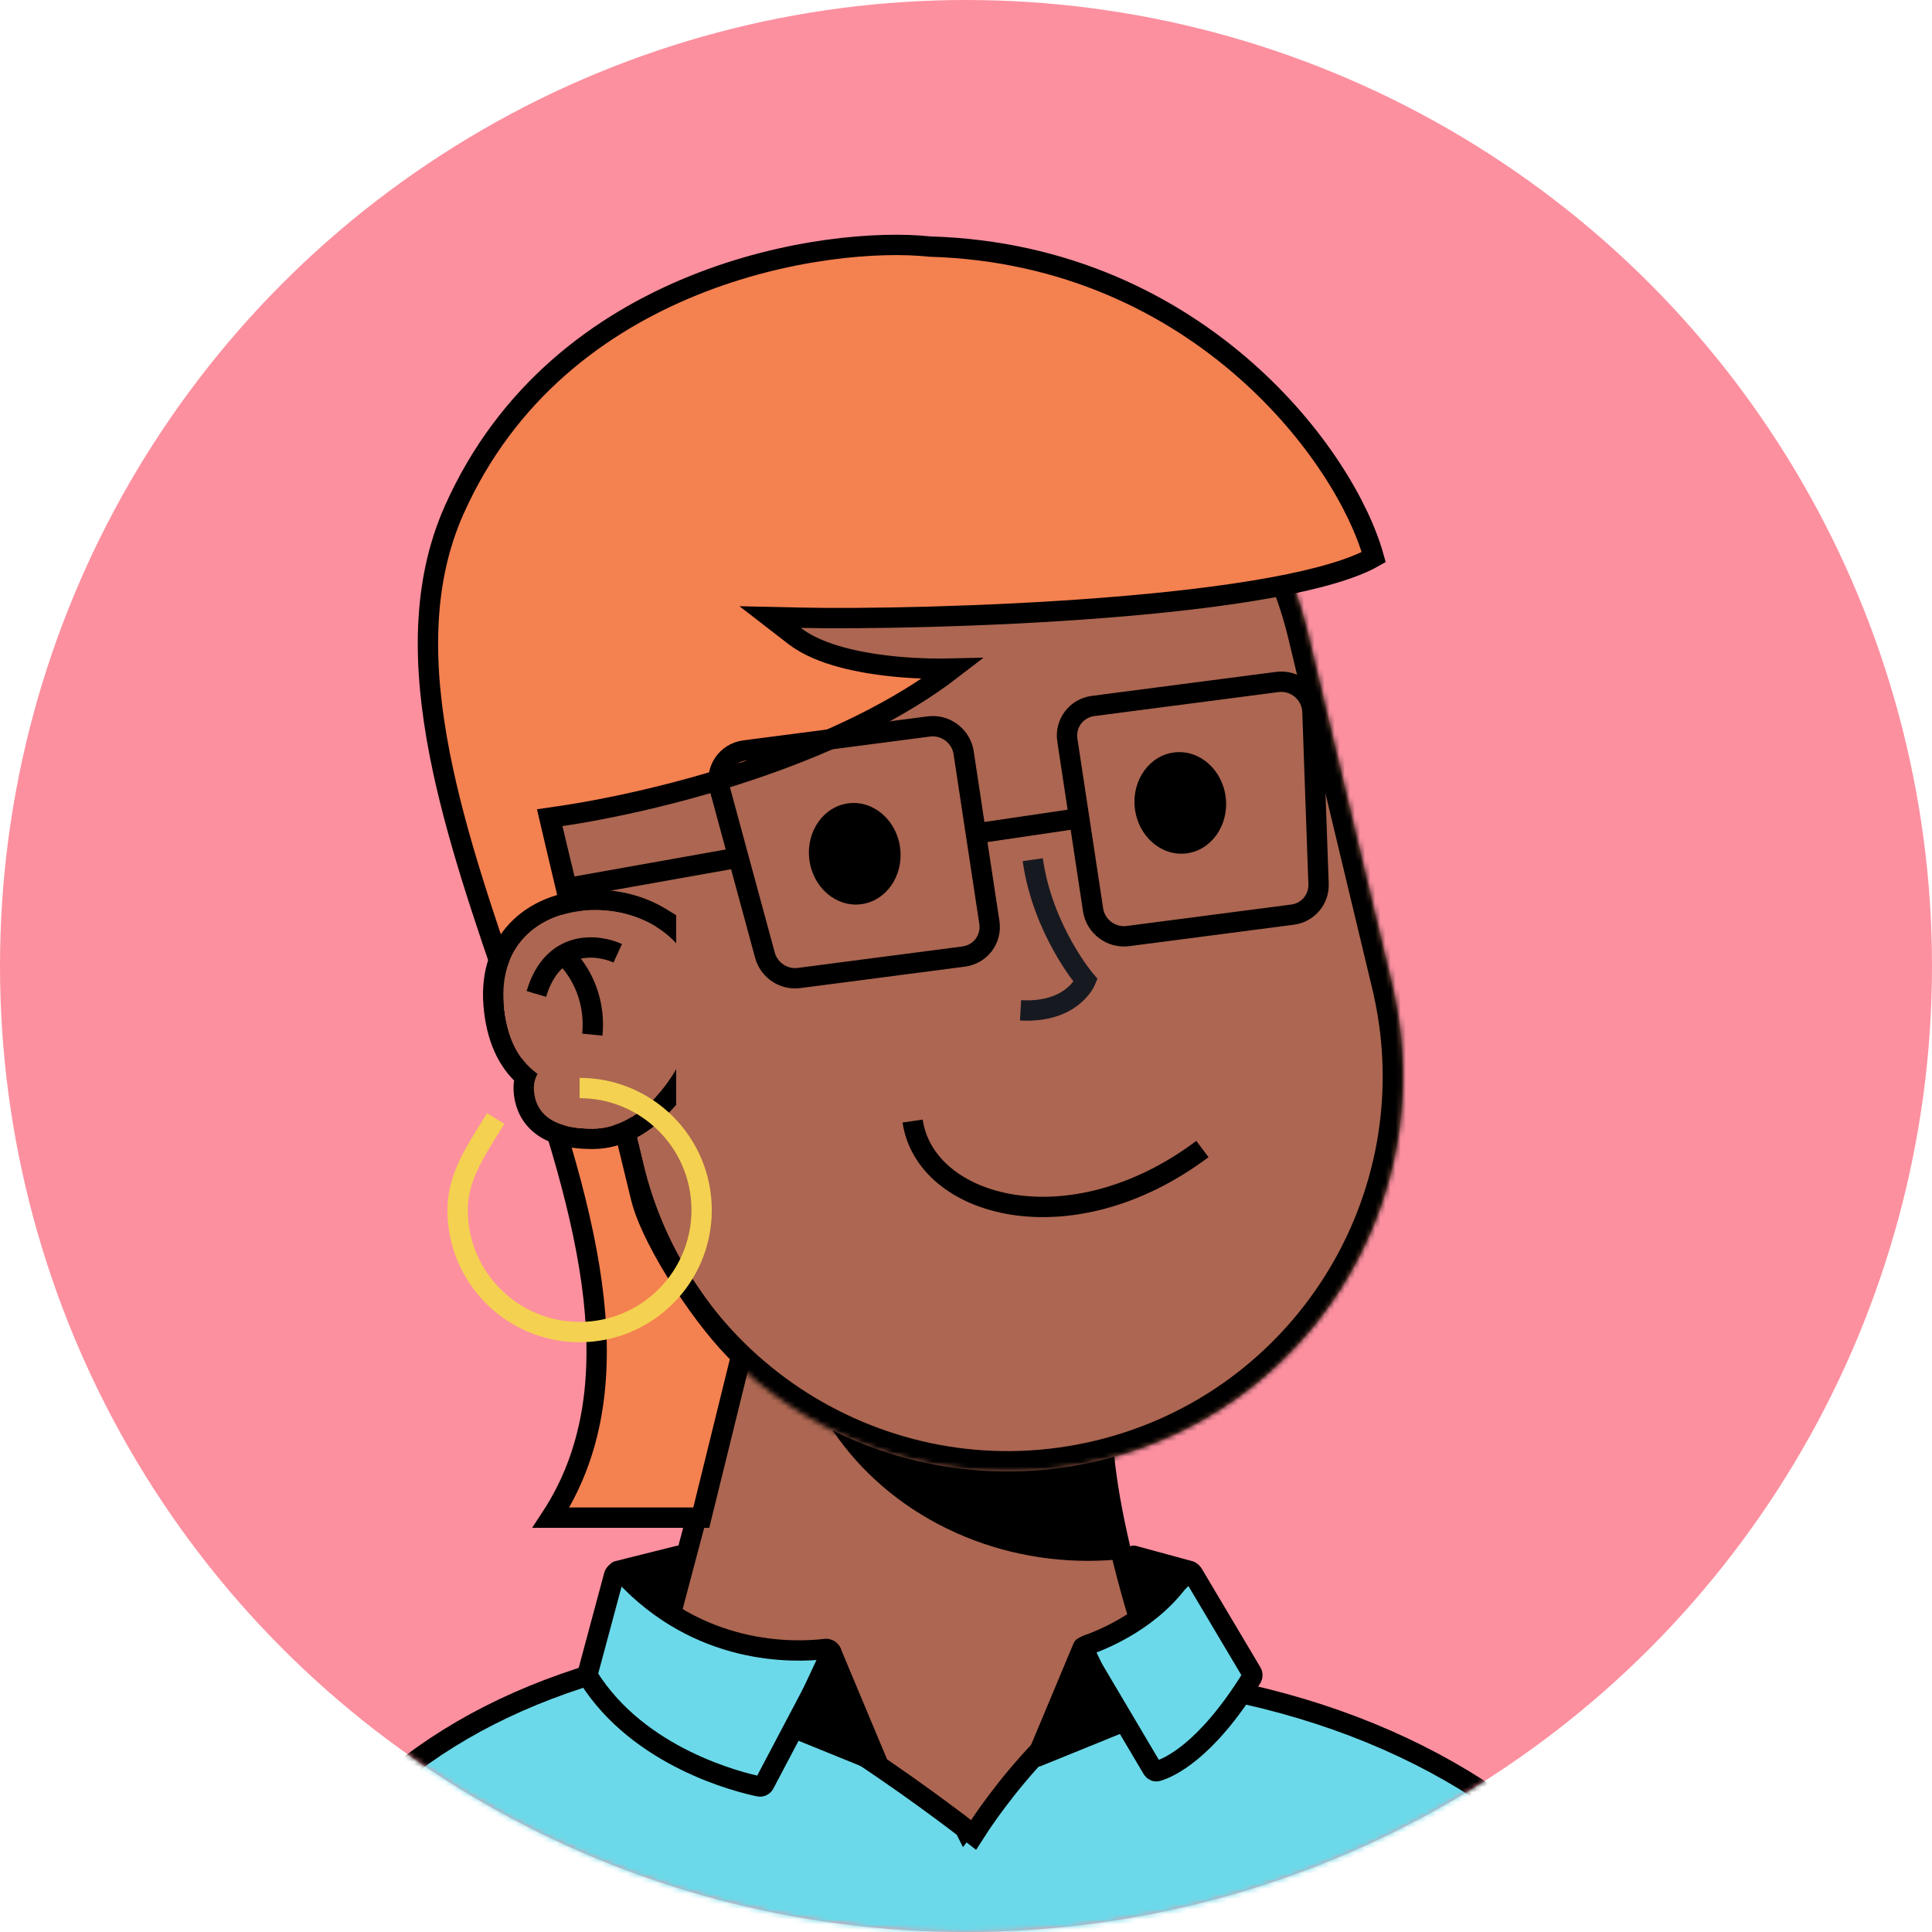 <svg width="100%" height="100%" viewBox="0 0 380 380" fill="none" xmlns="http://www.w3.org/2000/svg"><circle cx="190" cy="190" r="190" fill="#FC909F"></circle><mask id="mask0" mask-type="alpha" maskUnits="userSpaceOnUse" x="0" y="0" width="380" height="380"><circle cx="190" cy="190" r="190" fill="#FFEDEF"></circle></mask><g mask="url(#mask0)"><g clip-path="url(#clip0)"><path d="M244 362.5C229.6 342.5 218.333 303.834 217 284.5L148.5 255L120 362.5H244Z" fill="#AC6651" stroke="black" stroke-width="4"></path><mask id="mask1" mask-type="alpha" maskUnits="userSpaceOnUse" x="120" y="255" width="124" height="118"><path d="M244 372.5C229.6 352.5 218.333 303.834 217 284.5L148.5 255L120 372.5H244Z" fill="#AC6651"></path></mask><g mask="url(#mask1)"><g style="mix-blend-mode: multiply;"><ellipse cx="214" cy="253" rx="59" ry="54" fill="black"></ellipse></g></g><mask id="path-6-inside-1" fill="white"><path fill-rule="evenodd" clip-rule="evenodd" d="M273.886 193.917C273.859 193.801 273.831 193.685 273.803 193.569C273.776 193.454 273.748 193.338 273.719 193.222L257.323 124.786C257.306 124.718 257.29 124.65 257.274 124.582C257.258 124.514 257.242 124.446 257.225 124.379L257.152 124.075L257.151 124.076C246.933 82.631 205.156 57.147 163.582 67.108C122.008 77.069 96.316 118.717 105.988 160.293L105.986 160.293L122.978 231.211L122.992 231.208C133.594 272.112 175.062 297.149 216.329 287.261C257.597 277.374 283.216 236.264 274.131 194.996L274.144 194.993L273.886 193.917Z"></path></mask><path fill-rule="evenodd" clip-rule="evenodd" d="M273.886 193.917C273.859 193.801 273.831 193.685 273.803 193.569C273.776 193.454 273.748 193.338 273.719 193.222L257.323 124.786C257.306 124.718 257.29 124.65 257.274 124.582C257.258 124.514 257.242 124.446 257.225 124.379L257.152 124.075L257.151 124.076C246.933 82.631 205.156 57.147 163.582 67.108C122.008 77.069 96.316 118.717 105.988 160.293L105.986 160.293L122.978 231.211L122.992 231.208C133.594 272.112 175.062 297.149 216.329 287.261C257.597 277.374 283.216 236.264 274.131 194.996L274.144 194.993L273.886 193.917Z" fill="#AC6651"></path><path d="M273.886 193.917L269.992 194.831L269.994 194.84L269.996 194.849L273.886 193.917ZM273.719 193.222L269.83 194.154L269.832 194.163L269.834 194.172L273.719 193.222ZM257.323 124.786L253.43 125.708L253.433 125.718L257.323 124.786ZM257.225 124.379L253.335 125.311L253.338 125.321L257.225 124.379ZM257.152 124.075L261.042 123.143L260.111 119.255L256.222 120.185L257.152 124.075ZM257.151 124.076L253.267 125.033L254.218 128.89L258.081 127.966L257.151 124.076ZM163.582 67.108L162.65 63.218L163.582 67.108ZM105.988 160.293L106.922 164.182L110.784 163.255L109.884 159.386L105.988 160.293ZM105.986 160.293L105.052 156.404L101.165 157.337L102.096 161.225L105.986 160.293ZM122.978 231.211L119.088 232.143L120.02 236.035L123.911 235.101L122.978 231.211ZM122.992 231.208L126.864 230.204L125.878 226.401L122.058 227.318L122.992 231.208ZM216.329 287.261L215.397 283.371H215.397L216.329 287.261ZM274.131 194.996L273.2 191.106L269.381 192.021L270.225 195.856L274.131 194.996ZM274.144 194.993L275.075 198.883L278.966 197.951L278.034 194.061L274.144 194.993ZM277.78 193.002C277.751 192.881 277.722 192.759 277.693 192.637L269.914 194.502C269.94 194.611 269.966 194.721 269.992 194.831L277.78 193.002ZM277.693 192.637C277.664 192.516 277.635 192.395 277.605 192.273L269.834 194.172C269.861 194.281 269.887 194.391 269.914 194.502L277.693 192.637ZM253.433 125.718L269.83 194.154L277.609 192.29L261.212 123.854L253.433 125.718ZM261.215 123.863C261.198 123.793 261.181 123.722 261.164 123.65L253.384 125.514C253.4 125.578 253.415 125.643 253.43 125.708L261.215 123.863ZM261.164 123.65C261.147 123.579 261.13 123.508 261.113 123.436L253.338 125.321C253.353 125.385 253.369 125.449 253.384 125.514L261.164 123.65ZM253.262 125.007L253.335 125.311L261.115 123.447L261.042 123.143L253.262 125.007ZM258.081 127.966L258.083 127.966L256.222 120.185L256.221 120.185L258.081 127.966ZM261.035 123.118C250.291 79.54 206.364 52.745 162.65 63.218L164.514 70.998C203.949 61.55 243.575 85.722 253.267 125.033L261.035 123.118ZM162.65 63.218C118.936 73.692 91.922 117.484 102.092 161.199L109.884 159.386C100.709 119.951 125.08 80.446 164.514 70.998L162.65 63.218ZM106.92 164.183L106.922 164.182L105.054 156.403L105.052 156.404L106.92 164.183ZM126.868 230.279L109.876 159.361L102.096 161.225L119.088 232.143L126.868 230.279ZM122.058 227.318L122.044 227.322L123.911 235.101L123.925 235.097L122.058 227.318ZM119.12 232.211C130.268 275.223 173.869 301.548 217.261 291.151L215.397 283.371C176.254 292.75 136.92 269.002 126.864 230.204L119.12 232.211ZM217.261 291.151C260.653 280.755 287.591 237.53 278.038 194.136L270.225 195.856C278.842 234.999 254.541 273.993 215.397 283.371L217.261 291.151ZM273.212 191.103L273.2 191.106L275.063 198.886L275.075 198.883L273.212 191.103ZM269.996 194.849L270.254 195.925L278.034 194.061L277.776 192.985L269.996 194.849Z" fill="black" mask="url(#path-6-inside-1)"></path><g><!----></g></g><g><path d="M179.5 220.5C182 237.5 210.5 245.5 236.5 226" stroke="black" stroke-width="4"></path></g><g><!----></g><g><path d="M182.788 48.489L182.864 48.497L182.941 48.499C209.61 49.283 230.342 59.897 245.013 72.849C259.069 85.258 267.463 99.723 270.2 109.582C266.14 111.899 259.185 113.893 250.315 115.528C240.639 117.312 229.022 118.615 217.168 119.544C193.462 121.401 168.978 121.749 157.543 121.5L151.47 121.368L156.276 125.083C158.774 127.013 162.099 128.356 165.615 129.3C169.156 130.252 173.034 130.835 176.746 131.167C180.57 131.509 184.299 131.589 187.387 131.51C176.8 139.672 163.325 145.948 150.038 150.6C134.692 155.973 119.768 159.12 110.209 160.521L108.06 160.836L108.551 162.952C111.898 177.381 118.052 202.603 122.179 219.519C124.01 227.025 125.442 232.895 126.054 235.463C127.138 240.017 130.552 246.508 134.448 252.491C138.041 258.008 142.233 263.38 145.77 266.687L137.932 298.5H108.371C116.709 285.787 118.469 271.097 116.769 255.517C114.929 238.653 109.007 220.513 102.766 202.35C102.151 200.562 101.534 198.774 100.916 196.986C95.233 180.527 89.564 164.113 86.494 148.382C83.092 130.958 82.941 114.651 89.326 100.314C99.665 77.1 117.993 63.62 136.326 56.191C154.701 48.745 172.945 47.44 182.788 48.489Z" fill="#F48150" stroke="black" stroke-width="4"></path></g><g><ellipse cx="168.117" cy="167.927" rx="9" ry="10" transform="rotate(-6.776 168.117 167.927)" fill="black"></ellipse><ellipse cx="232.149" cy="157.923" rx="9" ry="10" transform="rotate(-6.276 232.149 157.923)" fill="black"></ellipse></g><g><!----><path d="M145.019 168.713L112 174.592" stroke="black" stroke-width="4" stroke-linecap="round"></path><path d="M146.443 147.609L182.685 142.886C185.971 142.458 189.038 144.767 189.534 148.043L194.595 181.434C195.092 184.71 192.831 187.713 189.545 188.141L157.161 192.361C154.139 192.755 151.254 190.827 150.455 187.878L141.535 154.99C140.594 151.521 142.888 148.072 146.443 147.609Z" stroke="black" stroke-width="4"></path><path d="M251.226 134.137L214.984 138.86C211.699 139.288 209.437 142.291 209.934 145.567L214.995 178.958C215.492 182.234 218.558 184.543 221.844 184.115L254.228 179.895C257.25 179.501 259.45 176.91 259.342 173.872L258.139 139.978C258.012 136.403 254.782 133.674 251.226 134.137Z" stroke="black" stroke-width="4"></path><path d="M191.916 163.944L212.972 160.838" stroke="black" stroke-width="4"></path></g><g><path d="M203.13 169.093C205.079 182.957 213.541 192.876 213.541 192.876C213.541 192.876 210.91 199.305 200.729 198.716" stroke="#171921" stroke-width="4"></path></g><g><path d="M131 182.249V181.13L130.046 180.545C126.312 178.254 121.772 177 117.08 177C111.44 177 106.159 178.747 102.398 182.295C98.594 185.882 96.542 191.127 97.087 197.666C97.618 204.038 99.757 208.727 103.305 211.843C103.013 212.842 102.927 213.92 103.062 215.053C103.452 218.322 105.104 220.677 107.657 222.128C110.091 223.511 113.206 224 116.524 224C122.003 224 126.808 221.053 130.466 217.111L131 216.536V215.751V182.249Z" stroke="black" stroke-width="4"></path><path d="M136.972 197.984C137.043 197.332 137.08 196.67 137.08 196C137.08 185.783 127.573 179 117.08 179C106.587 179 98.08 185.5 99.08 197.5C99.636 204.177 102.026 208.572 105.731 211.217C105.142 212.241 104.885 213.444 105.048 214.817C105.677 220.098 110.186 222 116.524 222C127.629 222 136.416 207.953 136.972 197.984Z" fill="#AC6651" fill-rule="evenodd" clip-rule="evenodd"></path><path d="M121.5 187.5C117.5 185.667 108.7 184.7 105.5 195.5" stroke="black" stroke-width="4"></path><path d="M111 188C113.167 189.833 117.3 195.5 116.5 203.5" stroke="black" stroke-width="4"></path></g><g><path d="M114 214C127.255 214 138 224.745 138 238C138 251.255 127.255 262 114 262C100.745 262 90 251.255 90 238C90 231.609 93.5 226.5 96.572 221.5L97.5 220" stroke="#F4D150" stroke-width="4"></path></g><g><path d="M189.771 359.578C189.771 359.578 189.771 359.578 191 358L189.771 359.578L191.493 360.919L192.679 359.087L192.679 359.087L192.681 359.084L192.69 359.07L192.731 359.007C192.742 358.99 192.755 358.971 192.769 358.949C192.803 358.897 192.847 358.832 192.9 358.753C193.05 358.528 193.275 358.195 193.57 357.77C194.158 356.919 195.023 355.702 196.118 354.246C198.312 351.332 201.416 347.482 205.071 343.718C208.737 339.945 212.898 336.318 217.198 333.793C221.514 331.26 225.777 329.949 229.733 330.483C272.171 336.205 303.402 355.002 323.674 383.001H50.374C66.674 353.659 89.858 334.983 127.445 326.413C129.046 326.047 131.224 326.158 133.947 326.791C136.642 327.418 139.715 328.519 143.028 329.976C149.655 332.889 157.052 337.136 164.004 341.536C170.945 345.93 177.39 350.443 182.104 353.86C184.459 355.567 186.379 357 187.709 358.004C188.374 358.506 188.891 358.901 189.241 359.169C189.416 359.304 189.55 359.407 189.639 359.475L189.739 359.553L189.764 359.572L189.77 359.577L189.771 359.578Z" fill="#6BD9E9" stroke="black" stroke-width="4"></path><path d="M115.613 329.085L120.779 309.853C120.989 309.074 121.996 308.854 122.54 309.449C137.403 325.714 156.16 325.076 162.385 324.33C163.23 324.228 163.892 325.153 163.495 325.906L150.338 350.859C150.136 351.241 149.724 351.452 149.3 351.364C145.352 350.541 125.677 345.732 115.729 329.867C115.583 329.635 115.542 329.35 115.613 329.085Z" fill="#6BD9E9" stroke="black" stroke-width="4"></path><path d="M246.195 328.981L234.615 309.499C234.222 308.837 233.253 308.848 232.834 309.494C227.097 318.33 217.202 322.4 213.742 323.602C213.12 323.819 212.835 324.558 213.171 325.125L226.673 347.94C226.875 348.281 227.255 348.465 227.636 348.357C229.771 347.749 237.096 344.685 246.182 330.021C246.378 329.706 246.385 329.3 246.195 328.981Z" fill="#6BD9E9" stroke="black" stroke-width="4"></path><path d="M172.5 346.5L163.5 325L156.5 340L172.5 346.5Z" fill="black" stroke="black" stroke-width="4" stroke-linejoin="round"></path><path d="M204 345.5L213 324L220 339L204 345.5Z" fill="black" stroke="black" stroke-width="4" stroke-linejoin="round"></path><path d="M133.5 306L121.5 309L131.5 315.5L133.5 306Z" fill="black" stroke="black" stroke-width="4" stroke-linejoin="round"></path><path d="M223 306L234 309L227 315.5L223 306Z" fill="black" stroke="black" stroke-width="4" stroke-linejoin="round"></path><!----><!----></g></g><defs><clipPath id="clip0"><rect width="200" height="320" fill="white" transform="translate(90 43)"></rect></clipPath></defs></svg>
